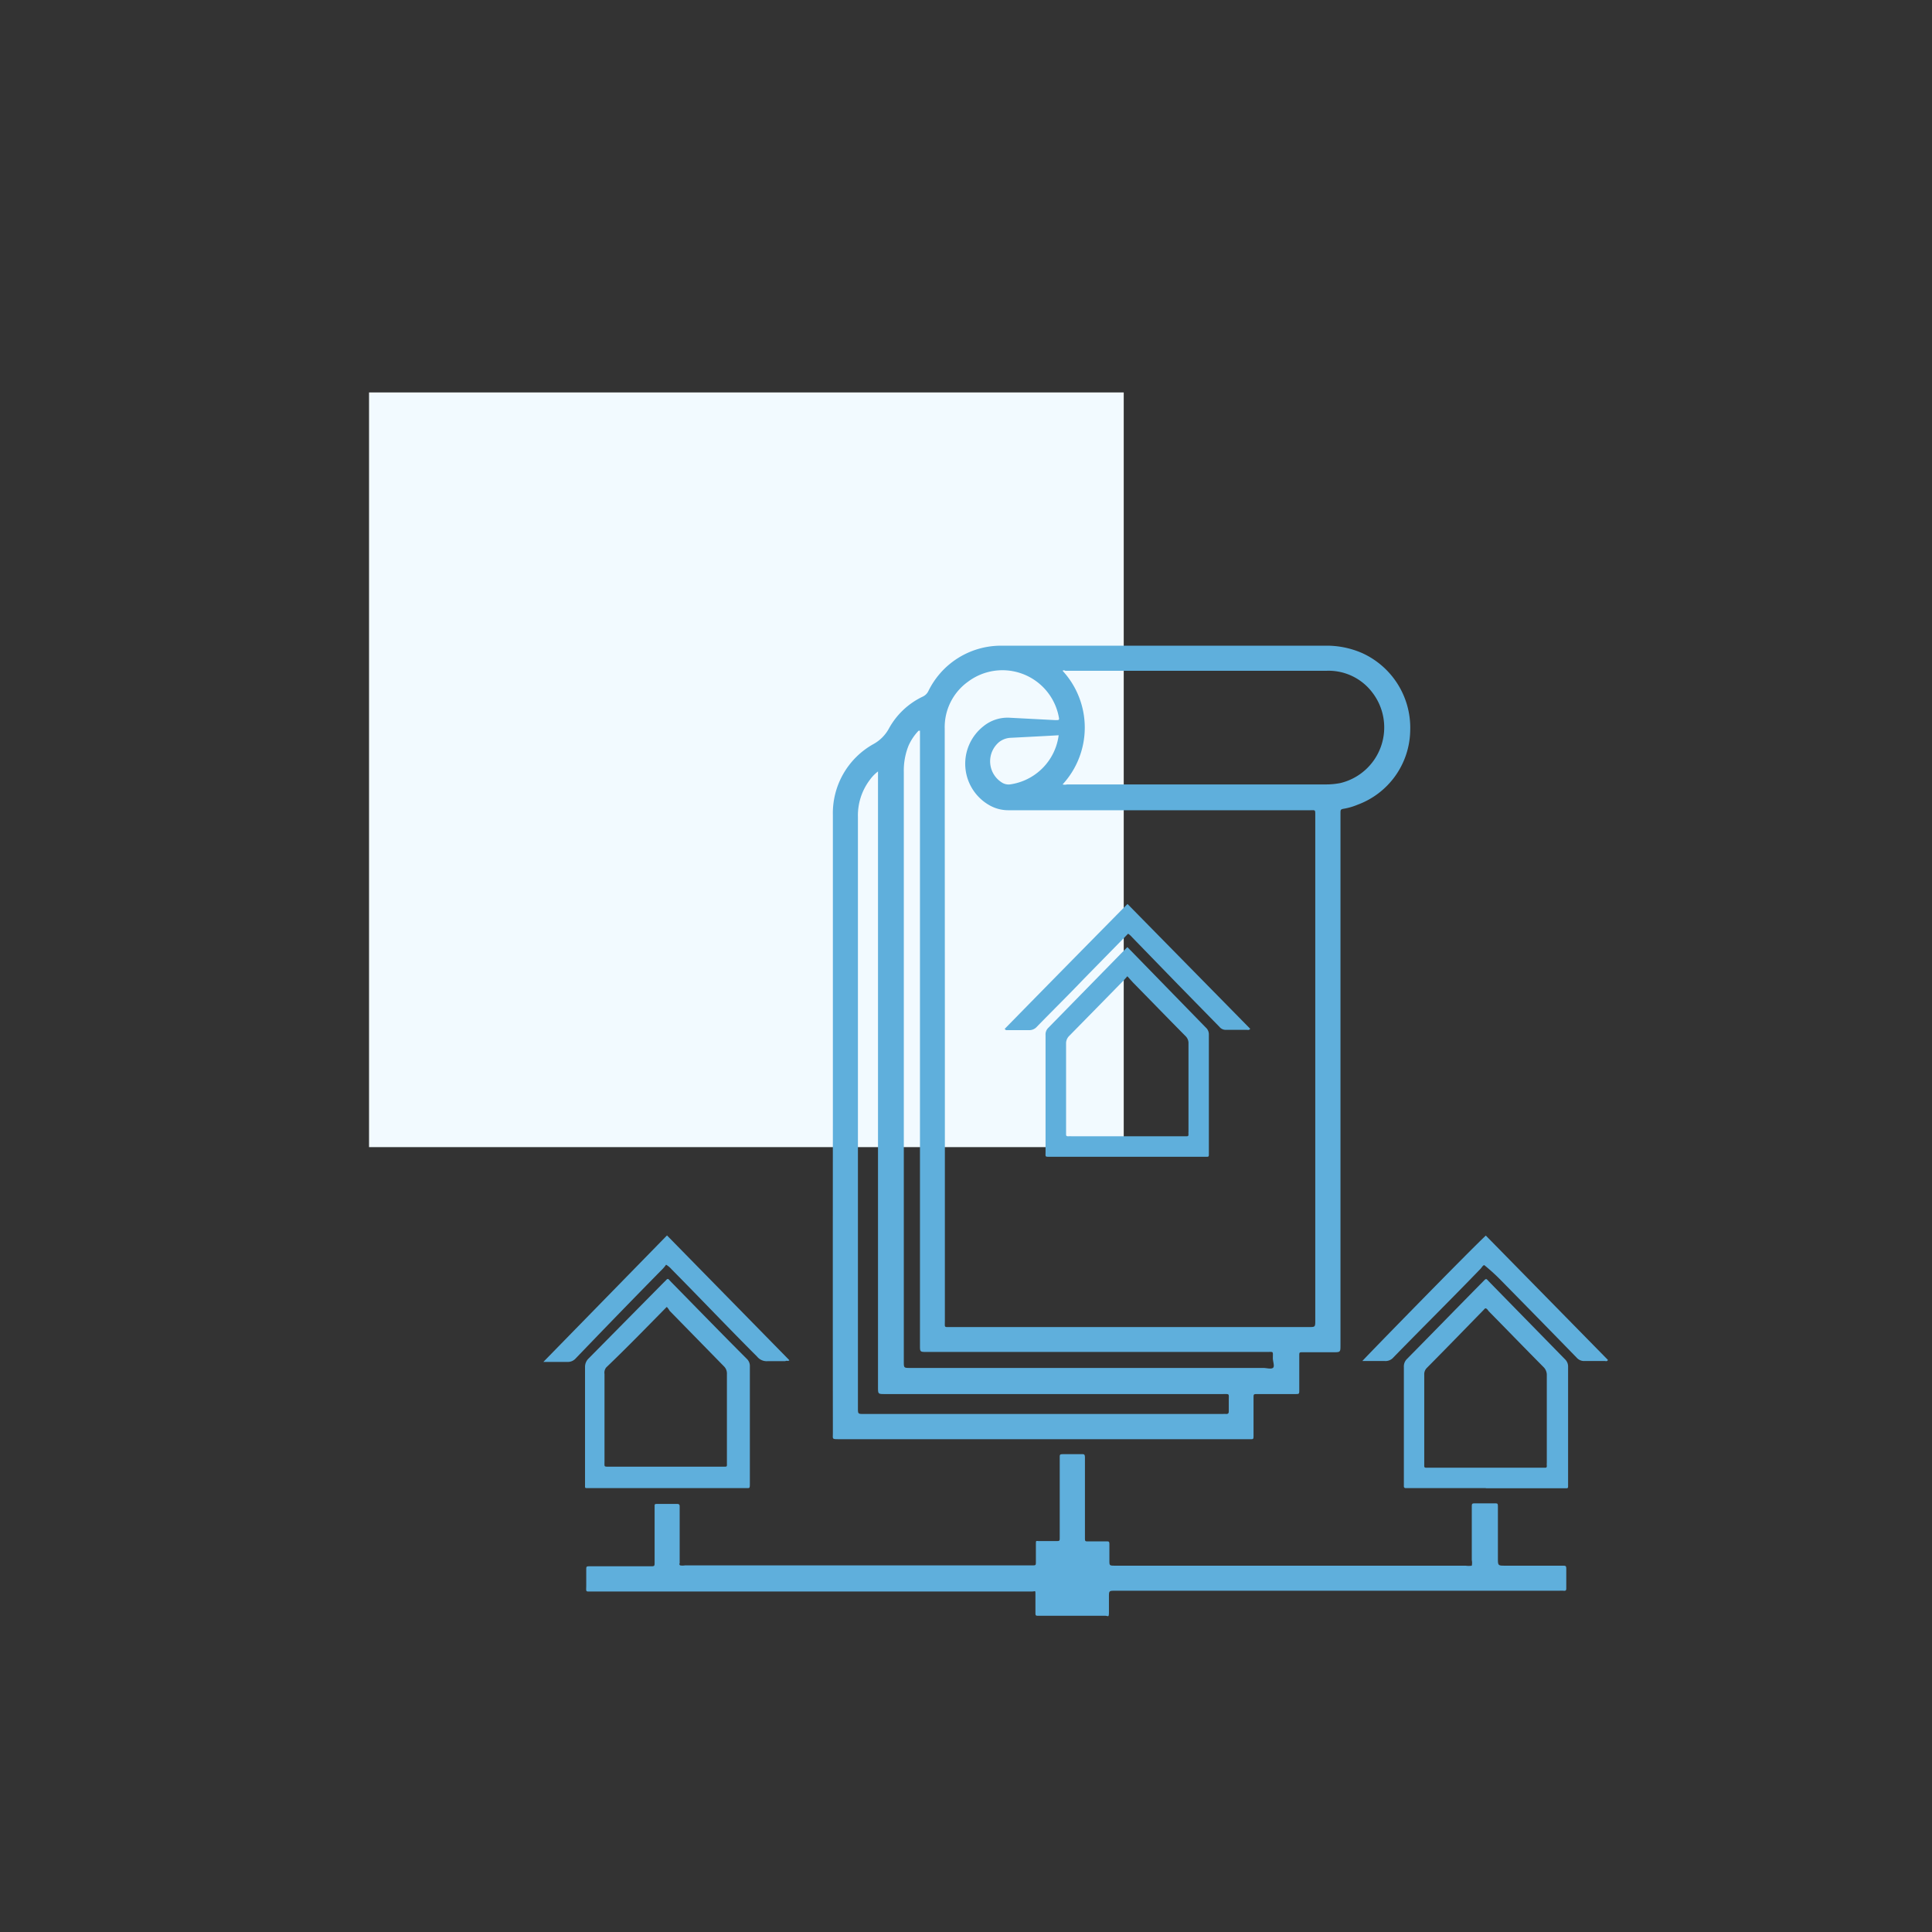 <svg id="Layer_1" data-name="Layer 1" xmlns="http://www.w3.org/2000/svg" viewBox="0 0 128 128"><rect x="0" y="0" width="128" height="128" fill="#333333" stroke="none"/><defs><style>.cls-1{fill:#f2faff;}.cls-2{fill:#5fafdc;}</style></defs><rect class="cls-1" x="24.45" y="26" width="50" height="50"/><path class="cls-2" d="M55.18,74.36c0-6.79,0-13.58,0-20.37a5.24,5.24,0,0,1,2.7-4.7,2.58,2.58,0,0,0,1-1,5,5,0,0,1,2.26-2.14.78.78,0,0,0,.37-.37,5.35,5.35,0,0,1,4.68-3H87.74a5.86,5.86,0,0,1,2.51.49,5.43,5.43,0,0,1,3.18,5.13,5.33,5.33,0,0,1-3.5,4.92,4.06,4.06,0,0,1-.84.25c-.28.05-.28.05-.28.35V89.11c0,.48,0,.48-.49.48-.68,0-1.36,0-2,0-.24,0-.24,0-.24.24,0,.75,0,1.5,0,2.25,0,.28,0,.28-.27.28H83.31c-.26,0-.26,0-.26.26v2.45c0,.31,0,.28-.28.28H55.59c-.49,0-.41,0-.41-.42Q55.17,84.64,55.18,74.36Zm7.42-6.54V87.5c0,.48-.07.42.41.42H86.72c.42,0,.42,0,.42-.45V54c0-.37,0-.32-.33-.32h-20a2.52,2.52,0,0,1-1.24-.32,3.16,3.16,0,0,1-.42-5.24,2.53,2.53,0,0,1,1.71-.57l3.06.16c.27,0,.27,0,.22-.25a3.8,3.8,0,0,0-6-2.3,3.7,3.7,0,0,0-1.55,3.1Zm7.8-23.38a5.56,5.56,0,0,1,0,7.53.62.62,0,0,0,.3,0H87.8a5,5,0,0,0,1-.09,3.79,3.79,0,0,0,2.12-6,3.63,3.63,0,0,0-3-1.44c-5.78,0-11.56,0-17.34,0C70.55,44.42,70.46,44.39,70.4,44.44ZM58.17,51.11a2.63,2.63,0,0,0-.55.57,3.9,3.9,0,0,0-.78,2.45V93.29c0,.39,0,.39.41.39H81a1.92,1.92,0,0,1,.24,0c.14,0,.17-.06.17-.19s0-.47,0-.71c0-.47.07-.42-.41-.42H58.64c-.47,0-.47,0-.47-.46V51.11ZM61,48.41c-.09,0-.11,0-.14,0a3.47,3.47,0,0,0-.67,1,4.42,4.42,0,0,0-.31,1.73q0,19.53,0,39.06c0,.43,0,.43.43.43H83.7c.21,0,.49.09.63,0s0-.42,0-.65c0-.48.07-.41-.41-.41H61.39c-.44,0-.44,0-.44-.45V48.41Zm9.19.3-1.08.06L67,48.88a1.35,1.35,0,0,0-.79.27,1.66,1.66,0,0,0,.21,2.72.84.84,0,0,0,.49.1A3.78,3.78,0,0,0,70.14,48.71Z"/><path class="cls-2" d="M45.06,103.71a.85.85,0,0,0,.32,0h23c.25,0,.25,0,.25-.26s0-.73,0-1.09,0-.25.26-.26h1.06c.26,0,.26,0,.26-.25V96.59c0-.24,0-.24.24-.25h1.2c.17,0,.23,0,.23.23,0,.52,0,1,0,1.57v3.71c0,.29,0,.27.27.27h1.16c.15,0,.19,0,.19.2,0,.35,0,.7,0,1.05s0,.36.37.36H97.1a1.41,1.41,0,0,0,.41,0,.93.93,0,0,0,0-.37V99.86c0-.25,0-.26.26-.26H99c.23,0,.24,0,.24.25v3.37c0,.51,0,.51.5.51h3.74c.28,0,.29,0,.29.27s0,.8,0,1.19c0,.15,0,.22-.19.2a2.43,2.43,0,0,0-.27,0H73.9c-.43,0-.43,0-.43.43s0,.63,0,1-.06.23-.24.23c-.77,0-1.54,0-2.31,0H68.84c-.24,0-.24,0-.24-.25s0-.75,0-1.12,0-.23-.24-.24H39.26c-.5,0-.42.07-.42-.43q0-.49,0-1c0-.23,0-.24.25-.24h4c.28,0,.28,0,.28-.28,0-1.16,0-2.32,0-3.47v-.24c0-.1,0-.14.14-.14h1.36c.12,0,.16.05.16.16v3.78C45,103.6,45,103.66,45.06,103.71Z"/><path class="cls-2" d="M98.44,98.59H93.13a.11.11,0,0,1-.12-.12v-.24c0-2.55,0-5.11,0-7.66a.69.69,0,0,1,.21-.54c1.67-1.69,3.32-3.39,5-5.09.27-.27.21-.26.46,0l5,5.11a.66.66,0,0,1,.21.51c0,2.56,0,5.13,0,7.69v.21c0,.09,0,.15-.13.14H98.44Zm0-11.91c-.07,0-.1.06-.14.1-1.25,1.28-2.5,2.57-3.76,3.84a.59.59,0,0,0-.18.46c0,2,0,3.9,0,5.85v.14c0,.13,0,.18.18.17h7.8c.09,0,.15,0,.14-.14s0-.13,0-.2c0-1.93,0-3.86,0-5.79a.73.73,0,0,0-.22-.54c-1.21-1.22-2.41-2.46-3.62-3.69C98.58,86.81,98.53,86.71,98.43,86.68Z"/><path class="cls-2" d="M44.17,98.59H38.89c-.1,0-.14,0-.13-.14v-.21c0-2.55,0-5.11,0-7.66A.77.77,0,0,1,39,90q2.49-2.52,5-5.06a1.85,1.85,0,0,0,.14-.14c.07-.08.13-.09.2,0l.14.15c1.66,1.69,3.31,3.39,5,5.08a.65.65,0,0,1,.2.51v7.73c0,.37,0,.32-.32.32Zm0-12c-1.36,1.38-2.66,2.72-4,4a.55.55,0,0,0-.12.44v5.79c0,.38-.06.35.37.35h7.59c.12,0,.16,0,.15-.16v-.17c0-1.94,0-3.88,0-5.82a.66.66,0,0,0-.21-.51l-3.59-3.67C44.36,86.83,44.3,86.73,44.21,86.62Z"/><path class="cls-2" d="M44.19,81.85l8.11,8.27c-.09.09-.19,0-.27.06-.39,0-.78,0-1.16,0a.82.82,0,0,1-.71-.3C48.28,88,46.38,86,44.49,84.09a1.43,1.43,0,0,0-.36-.3,2.38,2.38,0,0,1-.22.27C42,86,40.06,88,38.14,90a.69.69,0,0,1-.56.23c-.5,0-1,0-1.58,0Z"/><path class="cls-2" d="M98.44,81.86l8.09,8.24c-.06.12-.15.07-.22.07H105a.65.65,0,0,1-.54-.22q-2.55-2.62-5.12-5.23c-.3-.3-.62-.59-1-.9-.09,0-.16.14-.24.23-1.93,2-3.86,3.91-5.78,5.88a.69.69,0,0,1-.59.24c-.48,0-1,0-1.47,0C90.47,89.92,97.46,82.76,98.44,81.86Z"/><path class="cls-2" d="M74.69,62.75l.2.2,5,5.13a.6.6,0,0,1,.2.47q0,3.9,0,7.8v.13c0,.11,0,.17-.15.16H69.55c-.33,0-.28,0-.28-.3V73.92c0-1.78,0-3.56,0-5.34a.61.61,0,0,1,.16-.46l5.12-5.23Zm0,1.93-.26.29q-1.79,1.83-3.58,3.65a.69.69,0,0,0-.22.53c0,1.93,0,3.86,0,5.79v.17c0,.13,0,.18.18.17a1,1,0,0,1,.17,0h7.62c.1,0,.14,0,.14-.14a1,1,0,0,1,0-.17c0-1.94,0-3.88,0-5.82a.65.65,0,0,0-.2-.51c-1.17-1.18-2.32-2.37-3.48-3.55Z"/><path class="cls-2" d="M66.56,68.17c2.7-2.76,5.41-5.51,8.14-8.28l8.13,8.27c-.08.11-.16.07-.24.07-.45,0-.91,0-1.36,0a.53.53,0,0,1-.44-.2L78,65.18l-3-3.09a1.16,1.16,0,0,0-.26-.23l-2.94,3c-1,1.05-2.07,2.1-3.1,3.16a.67.67,0,0,1-.53.23c-.51,0-1,0-1.52,0Z"/></svg>